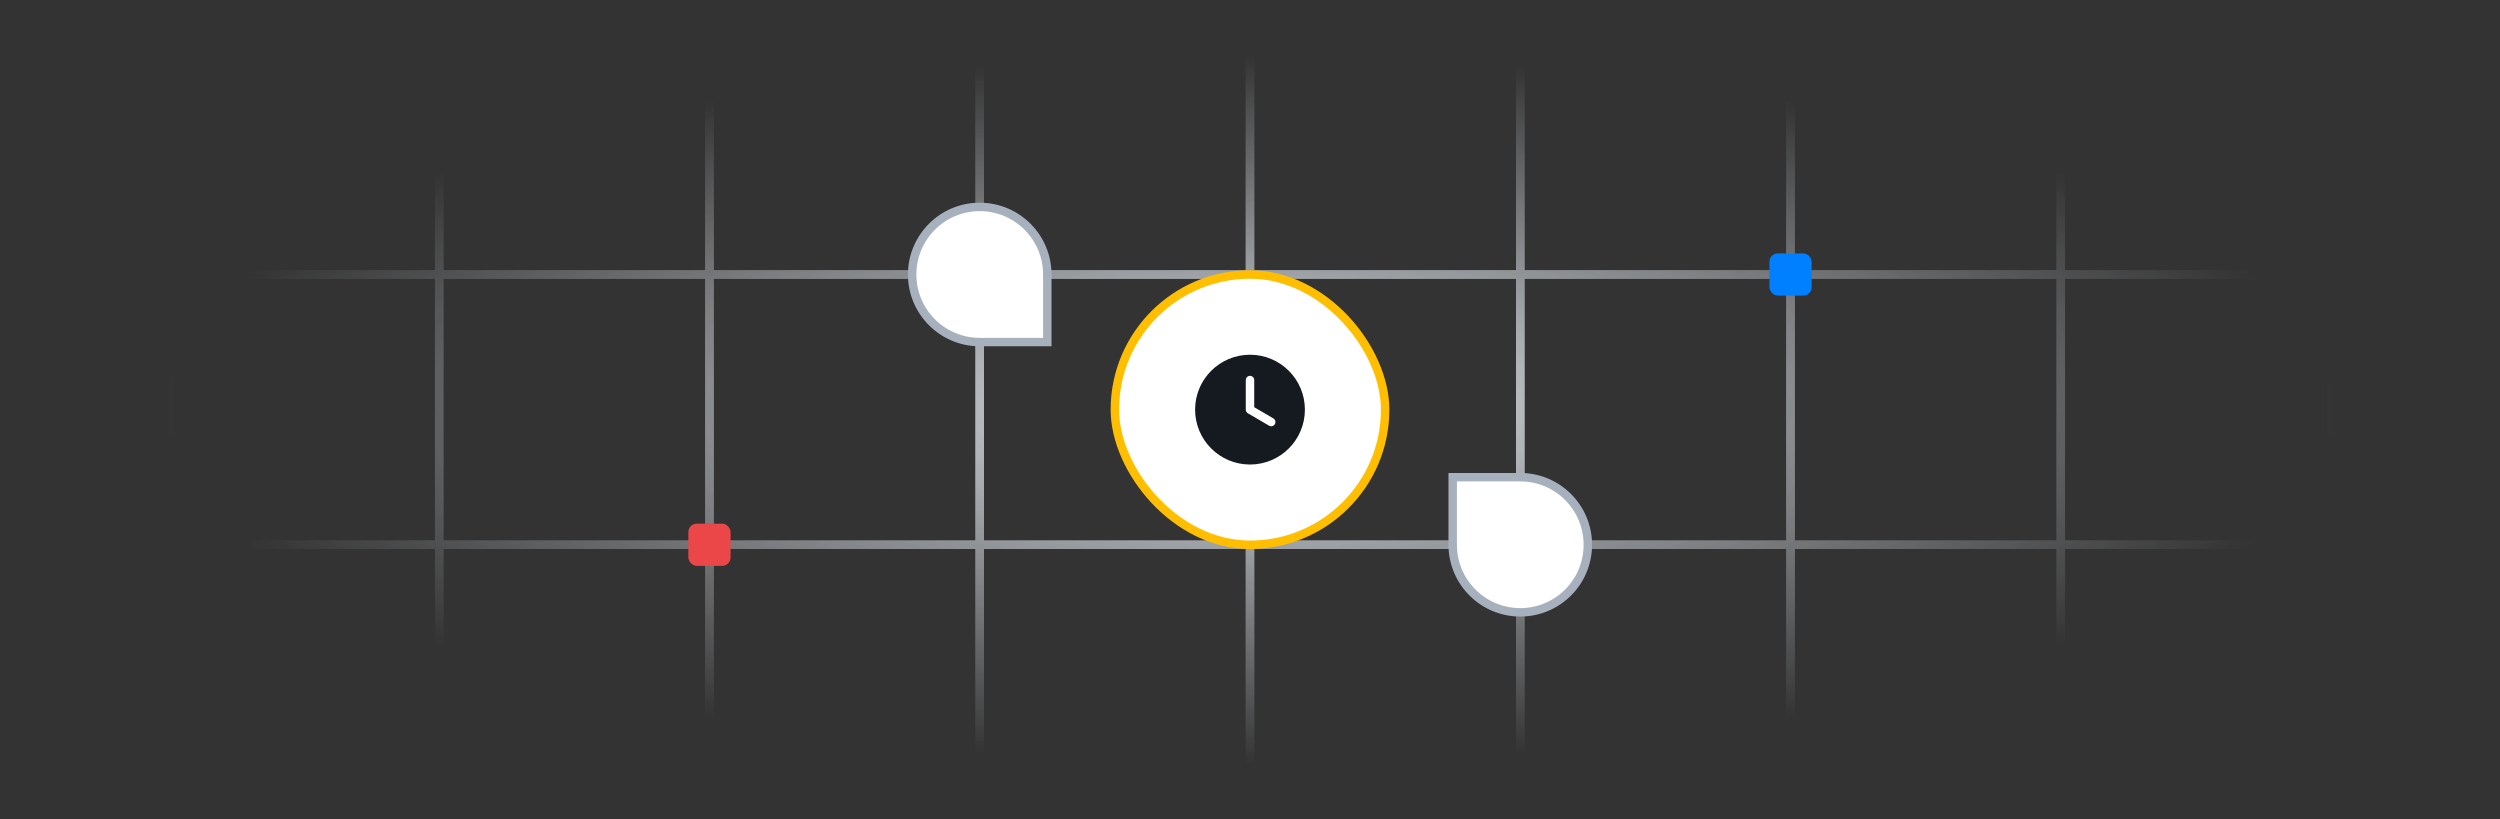 <svg width="592" height="194" viewBox="0 0 592 194" fill="none" xmlns="http://www.w3.org/2000/svg">
<rect x="0" y="0" width="592" height="194" fill="#333333" stroke="none"/>
<mask id="mask0" style="mask-type:alpha" maskUnits="userSpaceOnUse" x="0" y="0" width="592" height="194">
<rect width="592" height="194" fill="url(#paint0_radial)"/>
</mask>
<g mask="url(#mask0)">
<rect x="-24" y="1" width="64" height="64" stroke="#E0E5EB" stroke-width="2"/>
<rect x="40" y="1" width="64" height="64" stroke="#E0E5EB" stroke-width="2"/>
<rect x="104" y="1" width="64" height="64" stroke="#E0E5EB" stroke-width="2"/>
<rect x="168" y="1" width="64" height="64" stroke="#E0E5EB" stroke-width="2"/>
<rect x="232" y="1" width="64" height="64" stroke="#E0E5EB" stroke-width="2"/>
<rect x="296" y="1" width="64" height="64" stroke="#E0E5EB" stroke-width="2"/>
<rect x="360" y="1" width="64" height="64" stroke="#E0E5EB" stroke-width="2"/>
<rect x="424" y="1" width="64" height="64" stroke="#E0E5EB" stroke-width="2"/>
<rect x="488" y="1" width="64" height="64" stroke="#E0E5EB" stroke-width="2"/>
<rect x="552" y="1" width="64" height="64" stroke="#E0E5EB" stroke-width="2"/>
<rect x="-24" y="65" width="64" height="64" stroke="#E0E5EB" stroke-width="2"/>
<rect x="40" y="65" width="64" height="64" stroke="#E0E5EB" stroke-width="2"/>
<rect x="104" y="65" width="64" height="64" stroke="#E0E5EB" stroke-width="2"/>
<rect x="168" y="65" width="64" height="64" stroke="#E0E5EB" stroke-width="2"/>
<rect x="232" y="65" width="64" height="64" stroke="#E0E5EB" stroke-width="2"/>
<rect x="296" y="65" width="64" height="64" stroke="#E0E5EB" stroke-width="2"/>
<rect x="360" y="65" width="64" height="64" stroke="#E0E5EB" stroke-width="2"/>
<rect x="424" y="65" width="64" height="64" stroke="#E0E5EB" stroke-width="2"/>
<rect x="488" y="65" width="64" height="64" stroke="#E0E5EB" stroke-width="2"/>
<rect x="552" y="65" width="64" height="64" stroke="#E0E5EB" stroke-width="2"/>
<rect x="-24" y="129" width="64" height="64" stroke="#E0E5EB" stroke-width="2"/>
<rect x="40" y="129" width="64" height="64" stroke="#E0E5EB" stroke-width="2"/>
<rect x="104" y="129" width="64" height="64" stroke="#E0E5EB" stroke-width="2"/>
<rect x="168" y="129" width="64" height="64" stroke="#E0E5EB" stroke-width="2"/>
<rect x="232" y="129" width="64" height="64" stroke="#E0E5EB" stroke-width="2"/>
<rect x="296" y="129" width="64" height="64" stroke="#E0E5EB" stroke-width="2"/>
<rect x="360" y="129" width="64" height="64" stroke="#E0E5EB" stroke-width="2"/>
<rect x="424" y="129" width="64" height="64" stroke="#E0E5EB" stroke-width="2"/>
<rect x="488" y="129" width="64" height="64" stroke="#E0E5EB" stroke-width="2"/>
<rect x="552" y="129" width="64" height="64" stroke="#E0E5EB" stroke-width="2"/>
</g>
<rect x="163" y="124" width="10" height="10" rx="2" fill="#EB4748"/>
<rect x="419" y="60" width="10" height="10" rx="2" fill="#0080FF"/>
<path d="M216 65C216 73.837 223.163 81 232 81L248 81L248 65C248 56.163 240.837 49 232 49C223.163 49 216 56.163 216 65Z" fill="white" stroke="#A7B1BE" stroke-width="2"/>
<path d="M376 129C376 120.163 368.837 113 360 113L344 113L344 129C344 137.837 351.163 145 360 145C368.837 145 376 137.837 376 129Z" fill="white" stroke="#A7B1BE" stroke-width="2"/>
<rect x="264" y="65" width="64" height="64" rx="32" fill="white" stroke="#FFBF00" stroke-width="2"/>
<circle cx="296" cy="97" r="13" fill="#141A1F"/>
<path d="M296 90V96.999L301.021 99.938" stroke="white" stroke-width="2" stroke-linecap="round" stroke-linejoin="round"/>
<defs>
<radialGradient id="paint0_radial" cx="0" cy="0" r="1" gradientUnits="userSpaceOnUse" gradientTransform="translate(296 97) rotate(90) scale(97 296)">
<stop stop-color="#C4C4C4"/>
<stop offset="0.869" stop-color="#C4C4C4" stop-opacity="0"/>
</radialGradient>
</defs>
</svg>
